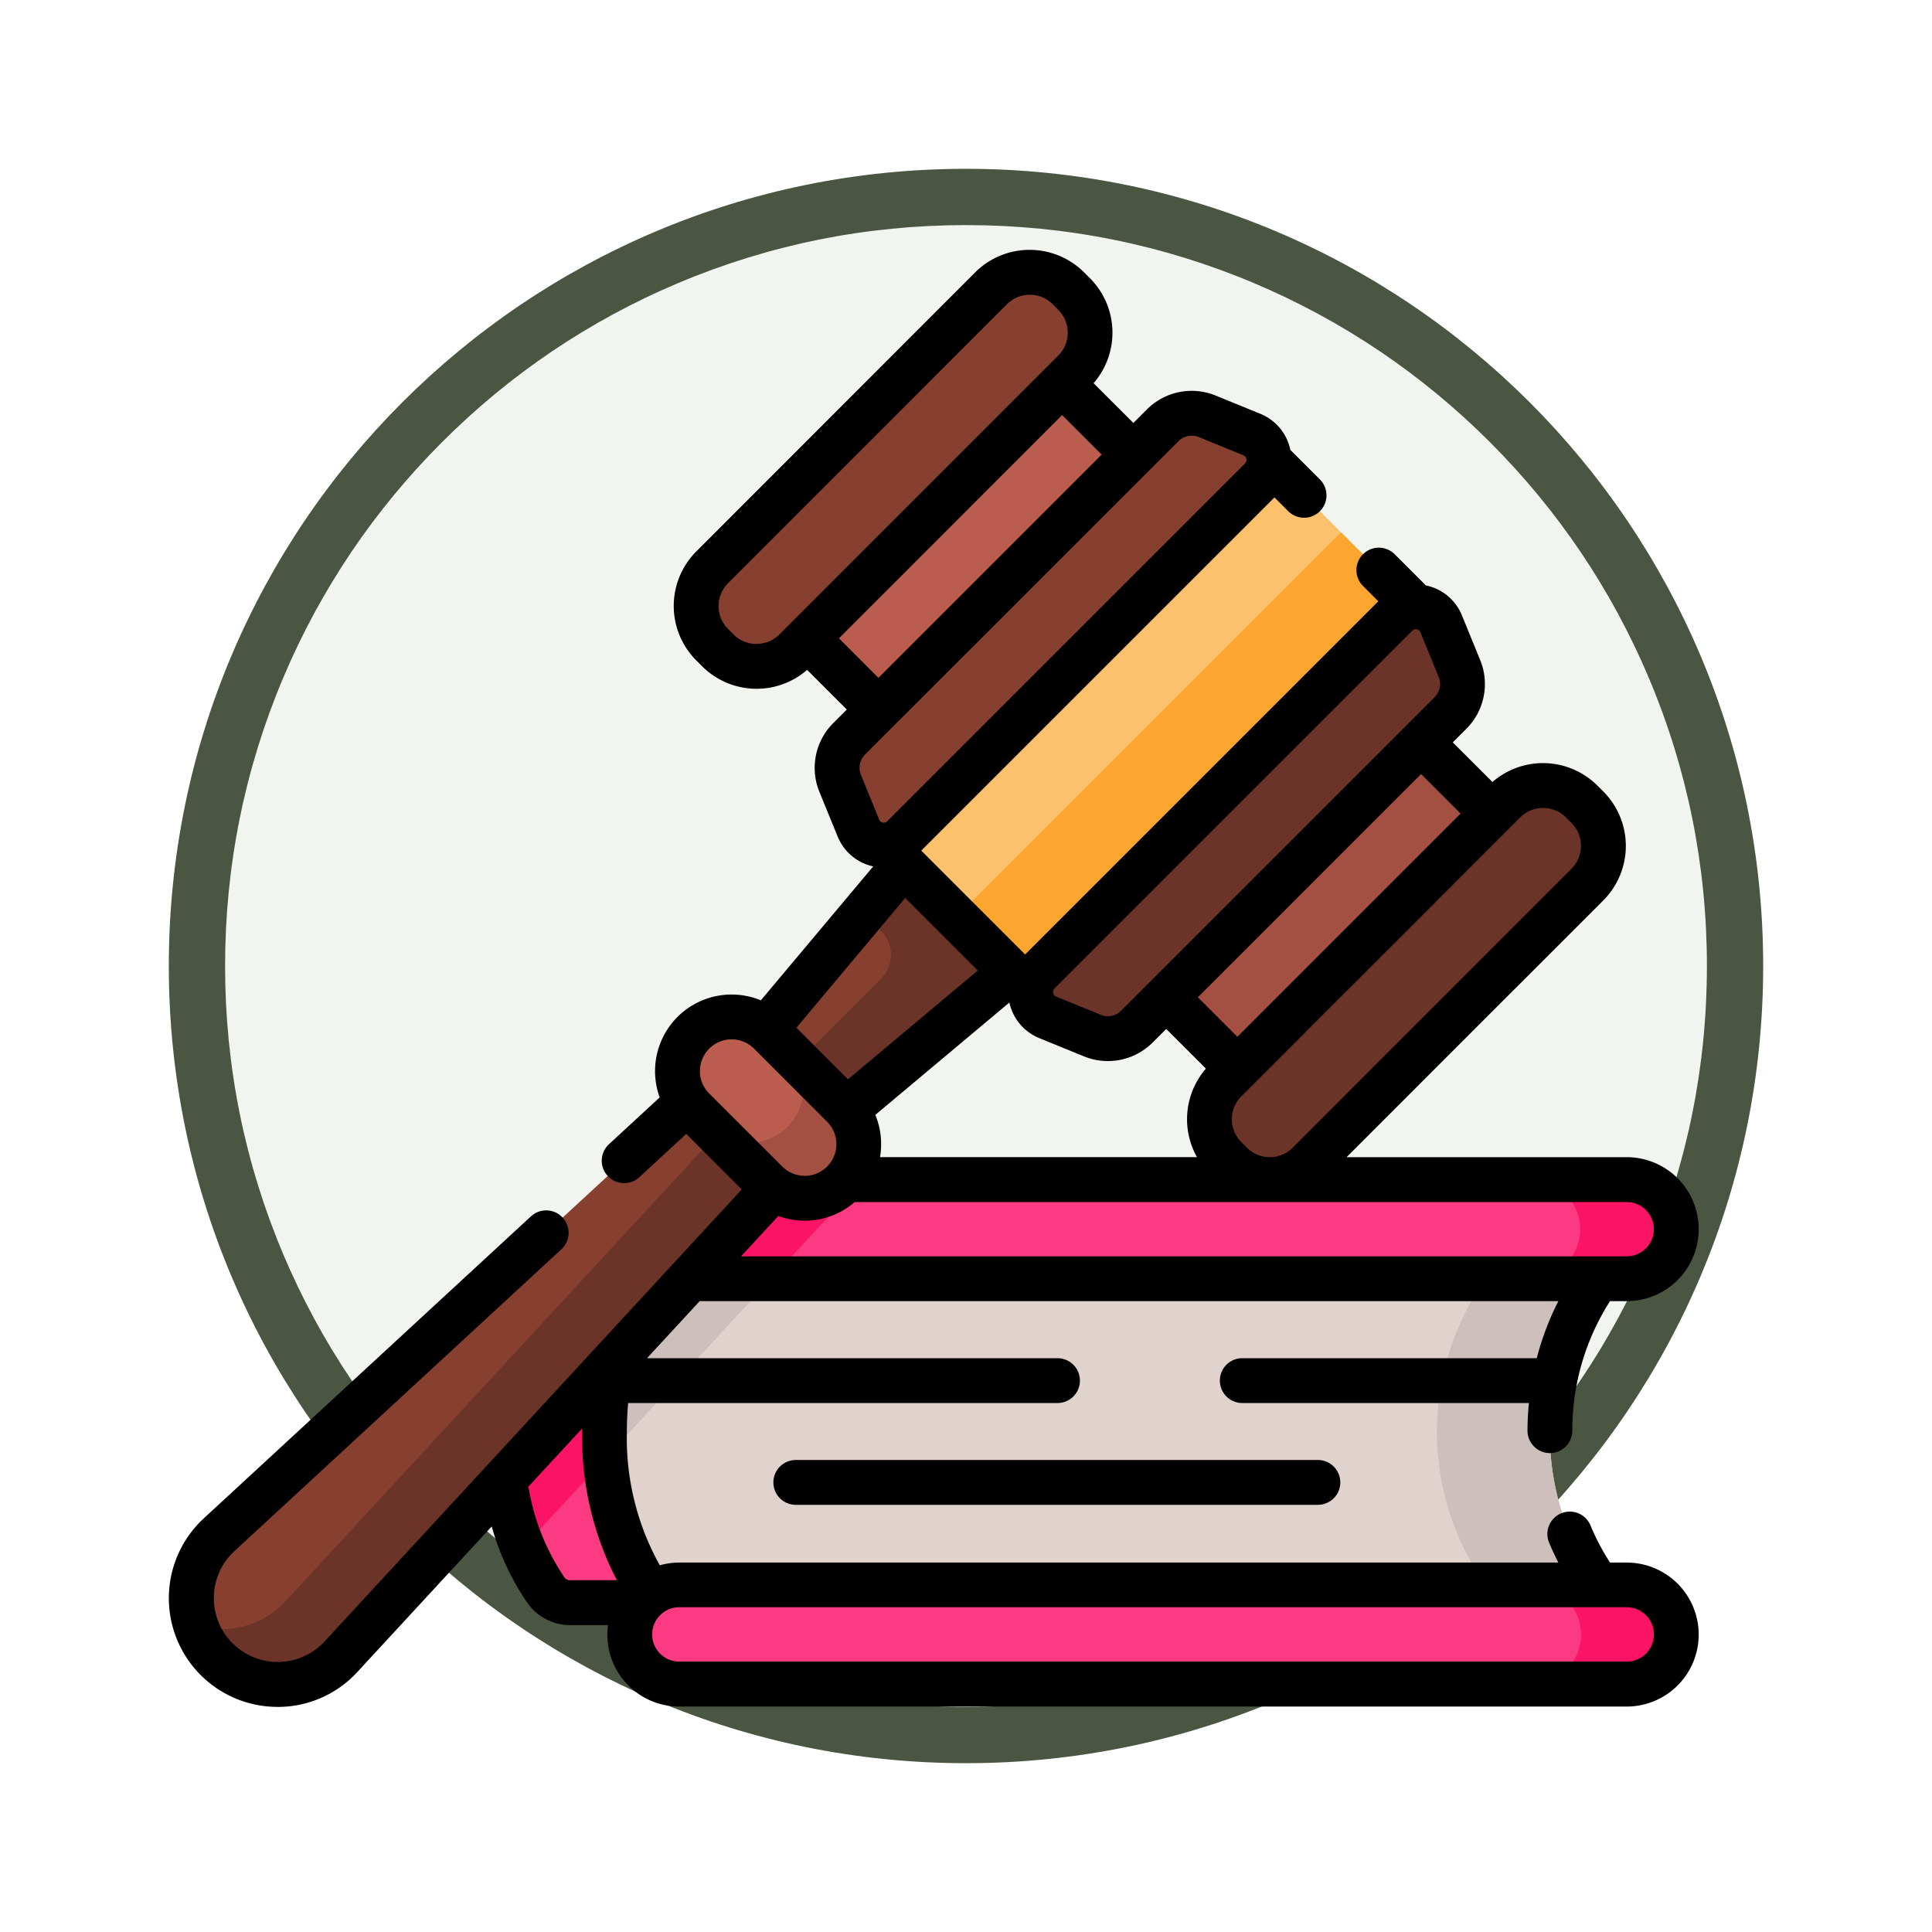 <svg xmlns="http://www.w3.org/2000/svg" xmlns:xlink="http://www.w3.org/1999/xlink" width="103" height="103" viewBox="0 0 103 103">
  <defs>
    <filter id="Trazado_978624" x="0" y="0" width="103" height="103" filterUnits="userSpaceOnUse">
      <feOffset dy="3" input="SourceAlpha"/>
      <feGaussianBlur stdDeviation="3" result="blur"/>
      <feFlood flood-opacity="0.161"/>
      <feComposite operator="in" in2="blur"/>
      <feComposite in="SourceGraphic"/>
    </filter>
  </defs>
  <g id="Grupo_1223905" data-name="Grupo 1223905" transform="translate(-193 -5497)">
    <g id="Grupo_1223346" data-name="Grupo 1223346" transform="translate(202 5503)">
      <g id="Grupo_1215982" data-name="Grupo 1215982">
        <g id="Grupo_1214665" data-name="Grupo 1214665">
          <g id="Grupo_1180764" data-name="Grupo 1180764">
            <g id="Grupo_1179463" data-name="Grupo 1179463">
              <g id="Grupo_1144531" data-name="Grupo 1144531">
                <g transform="matrix(1, 0, 0, 1, -9, -6)" filter="url(#Trazado_978624)">
                  <g id="Trazado_978624-2" data-name="Trazado 978624" transform="translate(9 6)" fill="#f2f4f0">
                    <path d="M 42.5 83.5 C 36.964 83.5 31.595 82.416 26.541 80.279 C 21.659 78.214 17.274 75.257 13.509 71.491 C 9.743 67.726 6.786 63.341 4.721 58.459 C 2.584 53.405 1.5 48.036 1.5 42.5 C 1.5 36.964 2.584 31.595 4.721 26.541 C 6.786 21.659 9.743 17.274 13.509 13.509 C 17.274 9.743 21.659 6.786 26.541 4.721 C 31.595 2.584 36.964 1.5 42.5 1.5 C 48.036 1.5 53.405 2.584 58.459 4.721 C 63.341 6.786 67.726 9.743 71.491 13.509 C 75.257 17.274 78.214 21.659 80.279 26.541 C 82.416 31.595 83.5 36.964 83.5 42.5 C 83.5 48.036 82.416 53.405 80.279 58.459 C 78.214 63.341 75.257 67.726 71.491 71.491 C 67.726 75.257 63.341 78.214 58.459 80.279 C 53.405 82.416 48.036 83.5 42.5 83.5 Z" stroke="none"/>
                    <path d="M 42.5 3 C 37.166 3 31.994 4.044 27.126 6.103 C 22.422 8.092 18.198 10.941 14.569 14.569 C 10.941 18.198 8.092 22.422 6.103 27.126 C 4.044 31.994 3 37.166 3 42.5 C 3 47.834 4.044 53.006 6.103 57.874 C 8.092 62.578 10.941 66.802 14.569 70.431 C 18.198 74.059 22.422 76.908 27.126 78.897 C 31.994 80.956 37.166 82 42.5 82 C 47.834 82 53.006 80.956 57.874 78.897 C 62.578 76.908 66.802 74.059 70.431 70.431 C 74.059 66.802 76.908 62.578 78.897 57.874 C 80.956 53.006 82 47.834 82 42.5 C 82 37.166 80.956 31.994 78.897 27.126 C 76.908 22.422 74.059 18.198 70.431 14.569 C 66.802 10.941 62.578 8.092 57.874 6.103 C 53.006 4.044 47.834 3 42.5 3 M 42.5 0 C 65.972 0 85 19.028 85 42.5 C 85 65.972 65.972 85 42.5 85 C 19.028 85 0 65.972 0 42.5 C 0 19.028 19.028 0 42.5 0 Z" stroke="none" fill="#4a5641"/>
                  </g>
                </g>
              </g>
            </g>
          </g>
        </g>
      </g>
    </g>
    <g id="ley_24_" data-name="ley (24)" transform="translate(202.001 5498.13)">
      <g id="Grupo_1223863" data-name="Grupo 1223863" transform="translate(17.718 61.756)">
        <g id="Grupo_1223858" data-name="Grupo 1223858" transform="translate(0 4.344)">
          <path id="Trazado_1170548" data-name="Trazado 1170548" d="M161.628,359.692a13.828,13.828,0,0,0,3.32,9.107h-50.04a1.583,1.583,0,0,1-1.292-.661,16.12,16.12,0,0,1,0-16.891,1.583,1.583,0,0,1,1.292-.661h50.04A13.829,13.829,0,0,0,161.628,359.692Z" transform="translate(-111.226 -350.585)" fill="#fb3a82"/>
          <path id="Trazado_1170549" data-name="Trazado 1170549" d="M126.5,350.587l-14.111,15.285a15.991,15.991,0,0,1-1.155-6.178,14.453,14.453,0,0,1,2.39-8.446,1.581,1.581,0,0,1,1.292-.661Z" transform="translate(-111.229 -350.587)" fill="#fb1466"/>
          <path id="Trazado_1170550" data-name="Trazado 1170550" d="M196.193,359.692a13.828,13.828,0,0,0,3.32,9.107h-50.8s-2.92-2.957-2.92-9.107,2.92-9.107,2.92-9.107h50.8A13.829,13.829,0,0,0,196.193,359.692Z" transform="translate(-140.285 -350.585)" fill="#e0d3ce"/>
          <g id="Grupo_1223857" data-name="Grupo 1223857" transform="translate(5.506 0)">
            <path id="Trazado_1170551" data-name="Trazado 1170551" d="M155.55,350.587,145.843,361.1c-.033-.449-.053-.919-.053-1.408,0-6.151,2.92-9.107,2.92-9.107Z" transform="translate(-145.79 -350.587)" fill="#cdbfbb"/>
            <path id="Trazado_1170552" data-name="Trazado 1170552" d="M430.419,359.7a13.827,13.827,0,0,0,3.32,9.106h-6.02a14.149,14.149,0,0,1,0-18.213h6.02A13.823,13.823,0,0,0,430.419,359.7Z" transform="translate(-380.016 -350.591)" fill="#cdbfbb"/>
          </g>
        </g>
        <g id="Grupo_1223862" data-name="Grupo 1223862" transform="translate(6.855)">
          <g id="Grupo_1223860" data-name="Grupo 1223860" transform="translate(0)">
            <path id="Trazado_1170553" data-name="Trazado 1170553" d="M210.052,325.961a2.643,2.643,0,0,1-2.643,2.643H156.9a2.644,2.644,0,0,1,0-5.287h50.507A2.644,2.644,0,0,1,210.052,325.961Z" transform="translate(-154.26 -323.317)" fill="#fb3a82"/>
            <g id="Grupo_1223859" data-name="Grupo 1223859">
              <path id="Trazado_1170554" data-name="Trazado 1170554" d="M166.681,323.317,161.8,328.6h-4.9a2.644,2.644,0,0,1,0-5.287Z" transform="translate(-154.26 -323.317)" fill="#fb1466"/>
              <path id="Trazado_1170555" data-name="Trazado 1170555" d="M463.485,325.964a2.646,2.646,0,0,1-2.645,2.645h-5.127a2.644,2.644,0,0,0,0-5.288h5.127A2.644,2.644,0,0,1,463.485,325.964Z" transform="translate(-407.691 -323.32)" fill="#fb1466"/>
            </g>
          </g>
          <g id="Grupo_1223861" data-name="Grupo 1223861" transform="translate(0 21.614)">
            <path id="Trazado_1170556" data-name="Trazado 1170556" d="M207.407,464.283H156.9a2.643,2.643,0,0,1,0-5.287h50.506a2.643,2.643,0,1,1,0,5.287Z" transform="translate(-154.257 -458.996)" fill="#fb3a82"/>
            <path id="Trazado_1170557" data-name="Trazado 1170557" d="M463.485,461.643a2.642,2.642,0,0,1-2.645,2.643h-5.127a2.643,2.643,0,1,0,0-5.285h5.127A2.644,2.644,0,0,1,463.485,461.643Z" transform="translate(-407.691 -458.999)" fill="#fb1466"/>
          </g>
        </g>
      </g>
      <g id="Grupo_1223871" data-name="Grupo 1223871" transform="translate(-0.001 12.193)">
        <g id="Grupo_1223866" data-name="Grupo 1223866" transform="translate(1.195 31.572)">
          <g id="Grupo_1223864" data-name="Grupo 1223864" transform="translate(0 10.112)">
            <path id="Trazado_1170558" data-name="Trazado 1170558" d="M42.3,278.125l-4.268-4.268L8.98,300.675a4.6,4.6,0,1,0,6.5,6.5Z" transform="translate(-7.5 -273.857)" fill="#873f30"/>
            <path id="Trazado_1170559" data-name="Trazado 1170559" d="M16.544,314.236a4.6,4.6,0,0,1-6.5,0A4.555,4.555,0,0,1,8.918,312.4a4.593,4.593,0,0,0,4.668-1.118c.044-.044.088-.091.131-.136L40.536,282.1l2.955,2.955L16.672,314.1C16.63,314.148,16.587,314.193,16.544,314.236Z" transform="translate(-8.692 -280.784)" fill="#6c3328"/>
          </g>
          <path id="Trazado_1170560" data-name="Trazado 1170560" d="M200.463,210.382,190.636,222.1l4.014,4.014,11.722-9.827Z" transform="translate(-161.462 -210.382)" fill="#873f30"/>
          <path id="Trazado_1170561" data-name="Trazado 1170561" d="M208.808,210.382l-3.175,3.788.953.953a1.8,1.8,0,0,1,0,2.54l-6.023,6.023L203,226.118l11.722-9.827Z" transform="translate(-169.807 -210.382)" fill="#6c3328"/>
          <g id="Grupo_1223865" data-name="Grupo 1223865" transform="translate(25.922 9.322)">
            <path id="Trazado_1170562" data-name="Trazado 1170562" d="M174.964,277.721l-3.9-3.9a2.885,2.885,0,0,1,4.08-4.08l3.9,3.9a2.885,2.885,0,0,1-4.08,4.08Z" transform="translate(-170.222 -268.899)" fill="#ba5d4f"/>
            <path id="Trazado_1170563" data-name="Trazado 1170563" d="M188.474,287.156a2.885,2.885,0,0,1-4.08,0l-2.954-2.954a2.885,2.885,0,0,0,4.08-4.08l2.954,2.954A2.884,2.884,0,0,1,188.474,287.156Z" transform="translate(-179.654 -278.335)" fill="#a34f41"/>
          </g>
        </g>
        <g id="Grupo_1223867" data-name="Grupo 1223867" transform="translate(31.703 4.78)">
          <path id="Trazado_1170564" data-name="Trazado 1170564" d="M0,0H12.238V19.214H0Z" transform="translate(13.584 0) rotate(45)" fill="#ba5d4f"/>
          <path id="Trazado_1170565" data-name="Trazado 1170565" d="M0,0H12.238V19.214H0Z" transform="translate(27.606 41.201) rotate(-135)" fill="#a34f41"/>
        </g>
        <g id="Grupo_1223870" data-name="Grupo 1223870" transform="translate(0 0)">
          <path id="Trazado_1170566" data-name="Trazado 1170566" d="M177.635,39.845l-.3-.3a2.918,2.918,0,0,1,0-4.127L192.2,20.549a2.918,2.918,0,0,1,4.127,0l.3.3a2.918,2.918,0,0,1,0,4.127L181.763,39.845A2.919,2.919,0,0,1,177.635,39.845Z" transform="translate(-148.366 -18.499)" fill="#873f30"/>
          <path id="Trazado_1170567" data-name="Trazado 1170567" d="M349.1,211.308l.3.3a2.918,2.918,0,0,0,4.127,0l14.869-14.869a2.918,2.918,0,0,0,0-4.127l-.3-.3a2.918,2.918,0,0,0-4.127,0L349.1,207.18A2.919,2.919,0,0,0,349.1,211.308Z" transform="translate(-292.768 -162.9)" fill="#6c3328"/>
          <g id="Grupo_1223869" data-name="Grupo 1223869">
            <path id="Trazado_1170568" data-name="Trazado 1170568" d="M0,0H13.744V29.018H0Z" transform="translate(57.695 10.254) rotate(45)" fill="#fcc16d"/>
            <path id="Trazado_1170569" data-name="Trazado 1170569" d="M0,0H29.018V6.956H0Z" transform="translate(41.972 35.58) rotate(-45)" fill="#fca62f"/>
            <path id="Trazado_1170570" data-name="Trazado 1170570" d="M245.766,68l-2.381-.973a2.189,2.189,0,0,0-2.376.478L224.293,84.223a2.189,2.189,0,0,0-.478,2.376l.973,2.381a1.459,1.459,0,0,0,2.383.48l19.075-19.075A1.459,1.459,0,0,0,245.766,68Z" transform="translate(-188.024 -58.156)" fill="#873f30"/>
            <path id="Trazado_1170571" data-name="Trazado 1170571" d="M310.306,132.543l.973,2.381a2.189,2.189,0,0,1-.478,2.376l-16.716,16.716a2.189,2.189,0,0,1-2.376.478l-2.381-.973a1.459,1.459,0,0,1-.48-2.383l19.075-19.075A1.459,1.459,0,0,1,310.306,132.543Z" transform="translate(-242.474 -112.608)" fill="#6c3328"/>
            <g id="Grupo_1223868" data-name="Grupo 1223868">
              <path id="Trazado_1170572" data-name="Trazado 1170572" d="M77.723,82.175h-.889A12.356,12.356,0,0,1,75.8,80.213a1.195,1.195,0,1,0-2.208.914c.148.357.313.7.487,1.048H27.216a3.823,3.823,0,0,0-1.041.145,13.889,13.889,0,0,1-1.756-7.113c0-.521.023-1.035.068-1.538H47.378a1.195,1.195,0,0,0,0-2.39H25.493L28.3,68.238H74.078a14.914,14.914,0,0,0-1.15,3.041h-15.7a1.195,1.195,0,1,0,0,2.39H72.509c-.047.486-.074.976-.076,1.47a1.2,1.2,0,0,0,1.19,1.2h.005a1.2,1.2,0,0,0,1.195-1.19,12.784,12.784,0,0,1,2.009-6.911h.891a3.838,3.838,0,1,0,0-7.676H62.788L76.471,46.878a4.113,4.113,0,0,0,0-5.817l-.3-.3a4.111,4.111,0,0,0-5.606-.2L68.45,38.449l.72-.72a3.376,3.376,0,0,0,.74-3.673l-.973-2.381a2.648,2.648,0,0,0-1.922-1.595l-1.662-1.662a1.195,1.195,0,0,0-1.69,1.69l.818.818L45.651,49.755l-5.537-5.537,18.83-18.829.733.733a1.195,1.195,0,1,0,1.69-1.69l-1.577-1.577a2.649,2.649,0,0,0-1.595-1.922h0l-2.38-.973a3.377,3.377,0,0,0-3.673.739l-.72.72L49.3,19.3a4.111,4.111,0,0,0-.2-5.605l-.3-.3a4.113,4.113,0,0,0-5.817,0L28.123,28.266a4.113,4.113,0,0,0,0,5.817l.3.3a4.111,4.111,0,0,0,5.606.2l2.115,2.115-.72.72a3.376,3.376,0,0,0-.739,3.673l.973,2.38a2.647,2.647,0,0,0,1.895,1.589L31.562,52.2a4.082,4.082,0,0,0-5.392,5.175l-2.717,2.508a1.195,1.195,0,0,0,1.621,1.756l2.511-2.318,2.96,2.96L8.3,86.384a3.405,3.405,0,1,1-4.812-4.812l17.451-16.11a1.195,1.195,0,0,0-1.621-1.756L1.864,79.817A5.795,5.795,0,0,0,5.79,89.869h.12a5.746,5.746,0,0,0,4.142-1.863l7.161-7.757a13.77,13.77,0,0,0,1.921,4.1A2.782,2.782,0,0,0,21.4,85.508h2.013a3.832,3.832,0,0,0,3.8,4.343H77.723a3.838,3.838,0,1,0,0-7.676ZM79.171,64.4a1.45,1.45,0,0,1-1.449,1.449H30.507L32.493,63.7a4.083,4.083,0,0,0,4.075-.746H77.723A1.45,1.45,0,0,1,79.171,64.4ZM43.127,50.611l-6.918,5.8-2.751-2.75,5.8-6.918Zm-5.212,9.95a4.1,4.1,0,0,0-.249-2.254l7.146-5.991A2.648,2.648,0,0,0,46.4,54.212l2.381.973a3.377,3.377,0,0,0,3.673-.739l.72-.72L55.29,55.84a4.121,4.121,0,0,0-.476,4.721h-16.9ZM73.262,41.945a1.713,1.713,0,0,1,1.219.5l.3.3a1.723,1.723,0,0,1,0,2.437L59.913,60.057a1.723,1.723,0,0,1-2.437,0l-.3-.3a1.726,1.726,0,0,1,0-2.438L72.044,42.45A1.711,1.711,0,0,1,73.262,41.945Zm-4.395.3-11.9,11.9-2.107-2.107,11.9-11.9Zm-21.65,9.322L66.293,32.493a.251.251,0,0,1,.183-.078.292.292,0,0,1,.057.006.254.254,0,0,1,.193.159l.973,2.381a.991.991,0,0,1-.217,1.079L50.765,52.756a.992.992,0,0,1-1.079.217L47.305,52a.265.265,0,0,1-.087-.432ZM31.332,33.2a1.712,1.712,0,0,1-1.219-.5l-.3-.3a1.724,1.724,0,0,1,0-2.437L44.682,15.088a1.724,1.724,0,0,1,2.437,0l.3.3a1.724,1.724,0,0,1,0,2.438L32.551,32.695a1.714,1.714,0,0,1-1.219.5Zm4.394-.3L47.623,21l2.107,2.107-11.9,11.9ZM37.114,39.1,53.83,22.388a.992.992,0,0,1,1.079-.217l2.38.973a.264.264,0,0,1,.087.432L38.3,42.651a.264.264,0,0,1-.432-.087L36.9,40.183A.992.992,0,0,1,37.114,39.1Zm-8.8,16.867A1.69,1.69,0,0,1,31.2,54.777l3.9,3.9a1.69,1.69,0,0,1-2.39,2.39l-3.9-3.9a1.679,1.679,0,0,1-.5-1.2Zm-7.23,26.988a12.053,12.053,0,0,1-1.914-4.828l2.864-3.1c0,.059,0,.118,0,.177a16.577,16.577,0,0,0,1.853,7.912H21.4A.389.389,0,0,1,21.081,82.959Zm56.642,4.5H27.216a1.449,1.449,0,1,1,0-2.9H77.723a1.449,1.449,0,1,1,0,2.9Z" transform="translate(0.001 -12.193)"/>
              <path id="Trazado_1170573" data-name="Trazado 1170573" d="M203.522,417.166a1.195,1.195,0,1,0,0,2.39h27.834a1.195,1.195,0,0,0,0-2.39Z" transform="translate(-170.096 -352.653)"/>
            </g>
          </g>
        </g>
      </g>
    </g>
  </g>
</svg>
